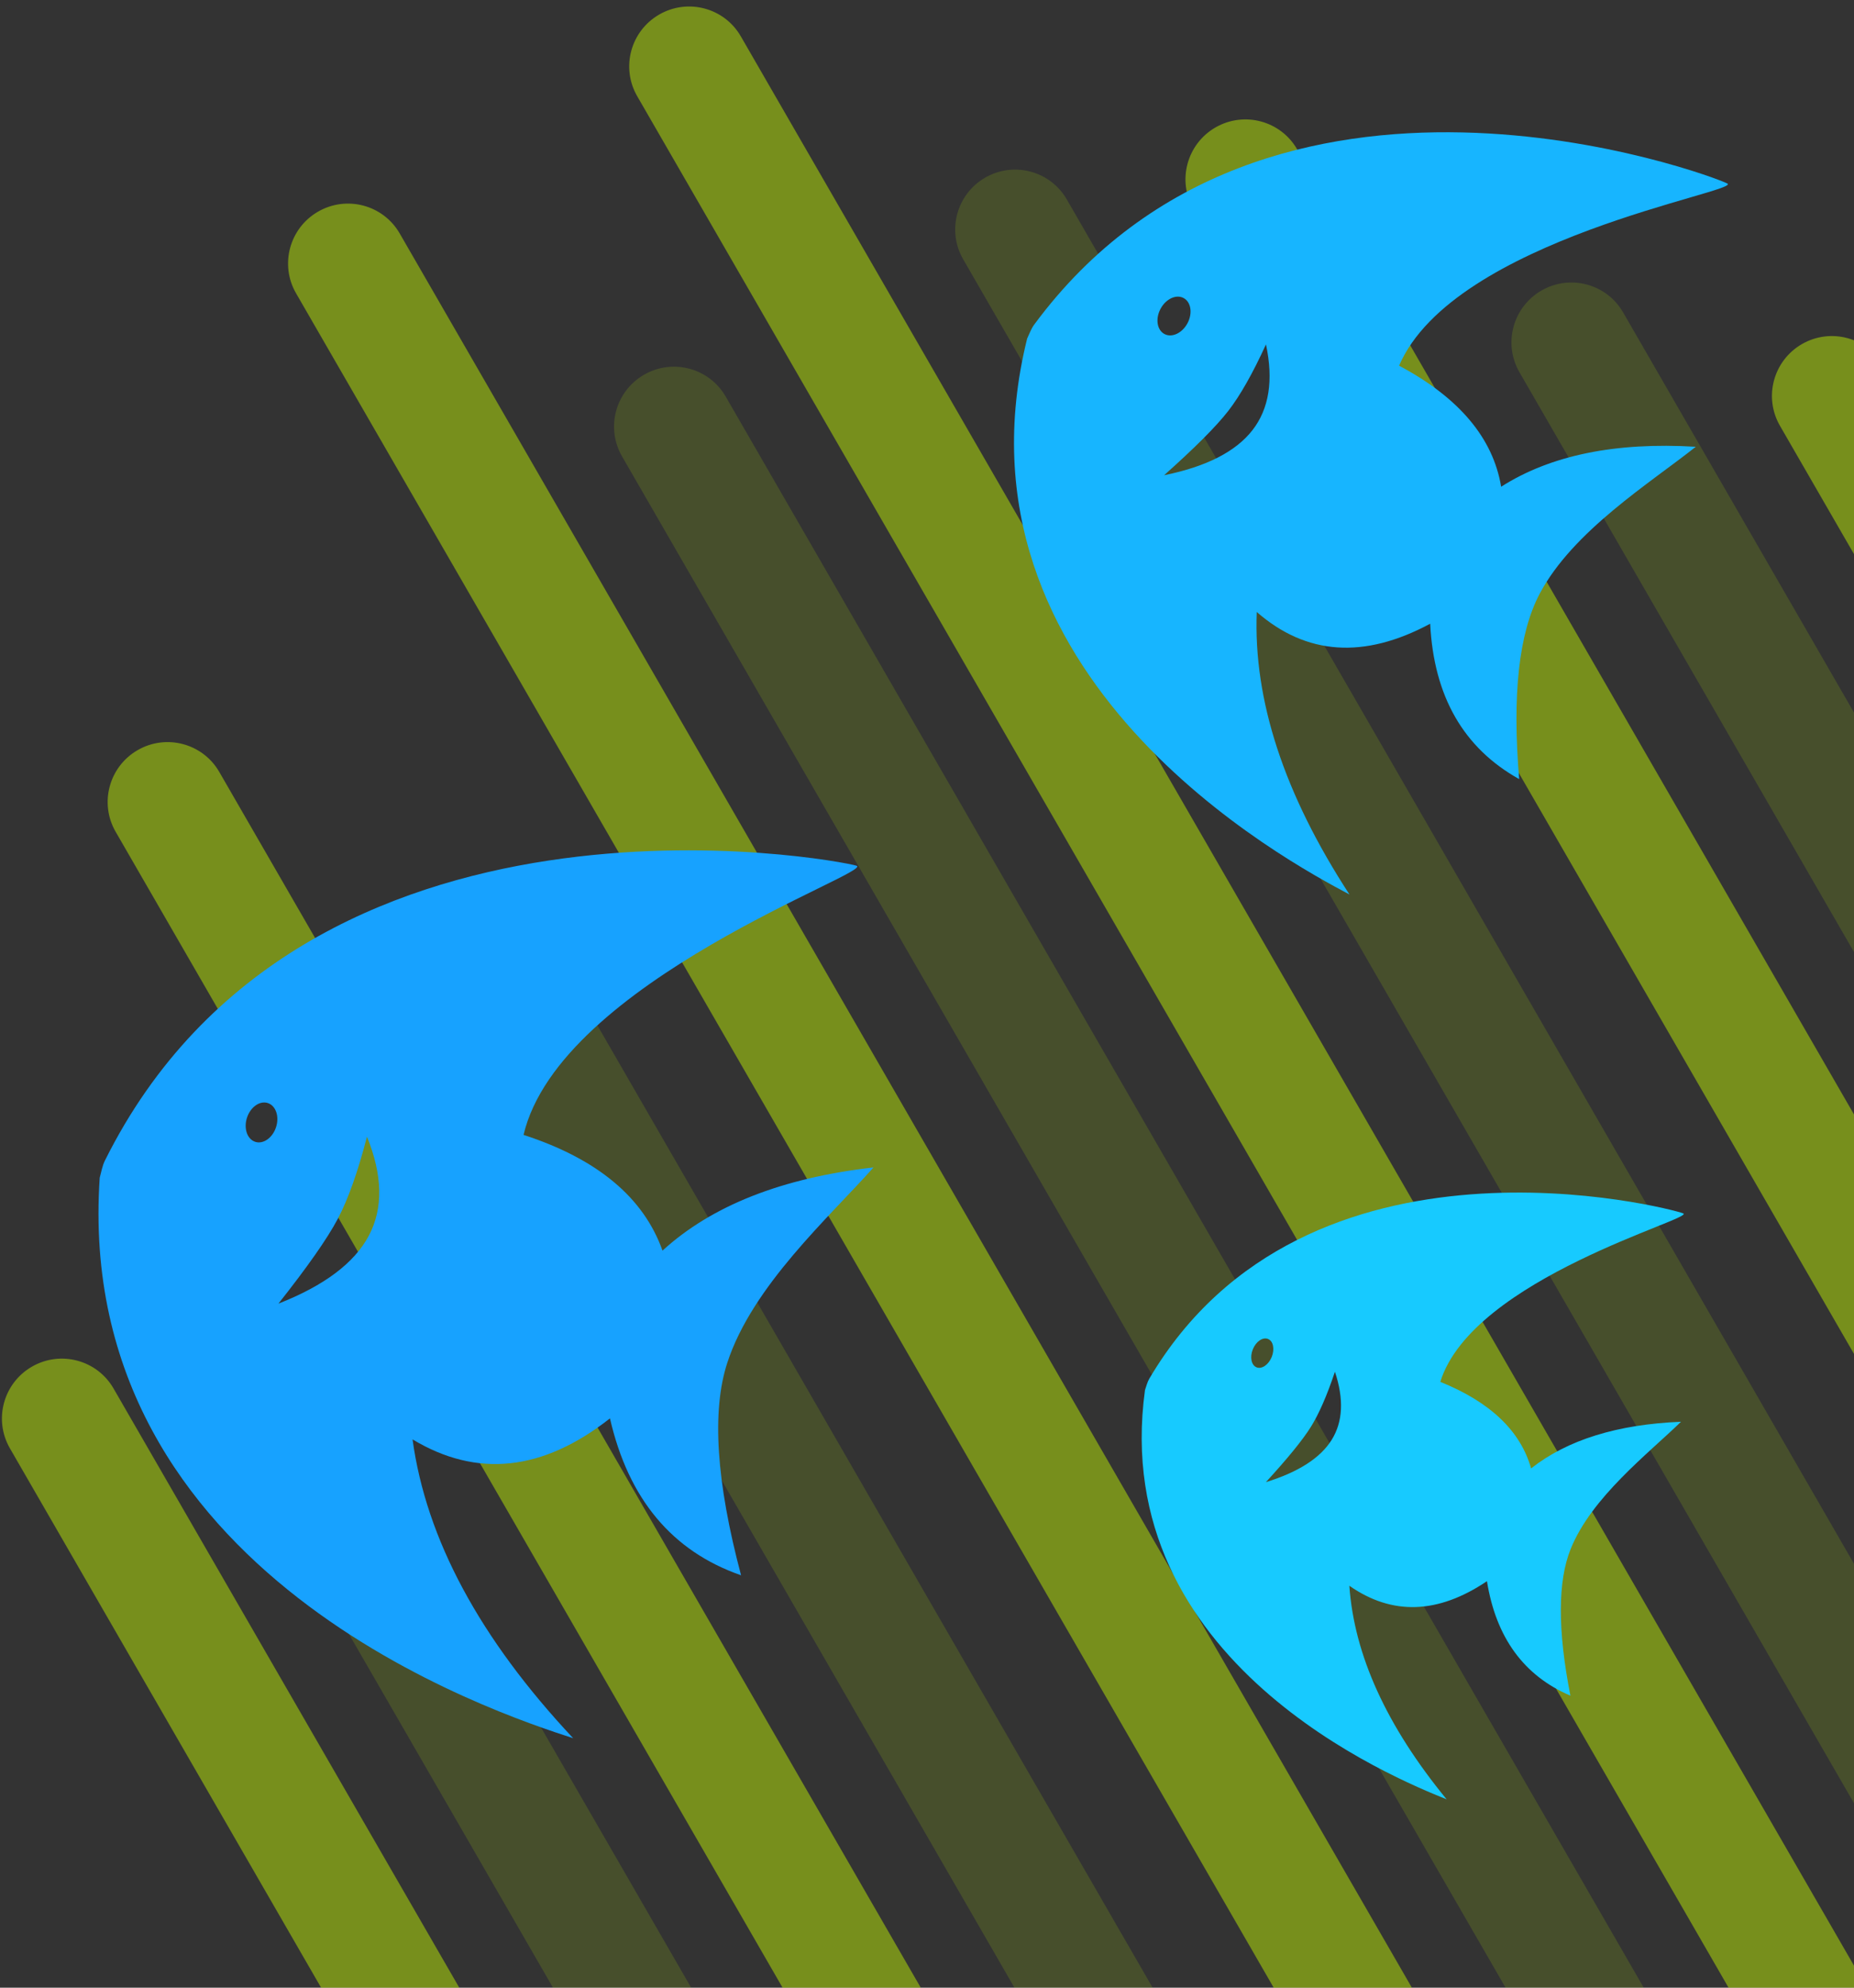 <svg xmlns="http://www.w3.org/2000/svg" width="182" height="195">
  <rect width="100%" height="100%" fill="#333333" stroke="none"/>
  <g fill="none" fill-rule="evenodd">
    <path fill="#CAFF00" d="M176.887 33.758c-2.81 1.622-3.775 5.208-2.158 8.009l53.14 92.043c18.595 32.206-.43 54.225-8.434 40.36L127.33 14.64c-1.617-2.8-5.206-3.756-8.015-2.135-2.808 1.622-3.775 5.208-2.158 8.009l92.106 159.531c13.599 23.554-8.437 45.4-12.86 37.74L72.723 3.565C71.106.762 67.517-.194 64.709 1.428c-2.81 1.622-3.775 5.207-2.158 8.008l123.68 214.221c5.606 9.71-17.71 23.171-23.316 13.462L39.235 22.899c-1.618-2.801-5.206-3.757-8.015-2.135-2.809 1.621-3.775 5.207-2.158 8.008l123.68 214.22c4.423 7.661-25.514 15.82-39.112-7.733L21.524 75.728c-1.617-2.801-5.206-3.757-8.014-2.136-2.81 1.622-3.775 5.208-2.158 8.008l92.105 159.532c8.005 13.864-20.577 19.33-39.171-12.876l-53.142-92.044c-1.617-2.8-5.205-3.757-8.014-2.135-2.809 1.621-3.775 5.207-2.158 8.008l53.141 92.043c6.319 10.945 94.669 48.414 142.29 20.283 43.64-25.779 47.43-116.444 41.64-126.474L184.9 35.894c-1.617-2.801-5.206-3.757-8.014-2.136z" opacity=".453" style="mix-blend-mode:overlay"/>
    <path fill="#CAFF00" d="M208.887 49.758c-2.81 1.622-3.775 5.208-2.158 8.009l53.14 92.043c18.595 32.206-.43 54.225-8.434 40.36L159.33 30.64c-1.617-2.8-5.206-3.756-8.015-2.135-2.808 1.622-3.775 5.208-2.158 8.009l92.106 159.531c13.599 23.554-8.437 45.4-12.86 37.74l-123.68-214.22c-1.617-2.802-5.206-3.758-8.014-2.136-2.81 1.622-3.775 5.207-2.158 8.008l123.68 214.221c5.606 9.71-17.71 23.171-23.316 13.462L71.235 38.899c-1.618-2.801-5.206-3.757-8.015-2.135-2.809 1.621-3.775 5.207-2.158 8.008l123.68 214.22c4.423 7.661-25.514 15.82-39.112-7.733L53.524 91.728c-1.617-2.801-5.206-3.757-8.014-2.136-2.81 1.622-3.775 5.208-2.158 8.008l92.105 159.532c8.005 13.864-20.577 19.33-39.171-12.876l-53.142-92.044c-1.617-2.8-5.205-3.757-8.014-2.135-2.809 1.621-3.775 5.207-2.158 8.008l53.141 92.043c6.319 10.945 94.669 48.414 142.29 20.283 43.64-25.779 47.43-116.444 41.64-126.474L216.9 51.894c-1.617-2.801-5.206-3.757-8.014-2.136z" opacity=".138" style="mix-blend-mode:overlay"/>
    <path fill="#17A2FF" d="M84.077 84.932c1.85.6-29.124 11.335-32.682 26.405 7.238 2.352 11.785 6.137 13.64 11.355 4.833-4.417 11.737-7.138 20.713-8.162-4.315 4.863-11.9 11.615-14.358 19.182-1.535 4.724-1.082 11.667 1.358 20.83-6.763-2.349-11.053-7.48-12.87-15.393-6.594 5.18-13.053 5.868-19.38 2.062 1.339 9.77 6.594 19.542 15.768 29.316-7.4-2.405-49.117-15.96-46.477-54.988.156-.554.245-1.15.508-1.677 19.592-39.326 71.93-29.531 73.78-28.93zm-59.023 27.086c.788.256 1.703-.388 2.045-1.438.341-1.05-.021-2.11-.809-2.366-.788-.256-1.703.388-2.045 1.439-.34 1.05.021 2.11.809 2.365zm10.969-.503c-.897 3.464-1.856 6.158-2.876 8.08-1.02 1.923-2.958 4.688-5.814 8.296 4.492-1.76 7.45-3.982 8.874-6.665 1.423-2.684 1.362-5.92-.184-9.711z" style="mix-blend-mode:color-burn"/>
    <path fill="#17CAFF" d="M165.236 119.038c1.252.506-20.684 6.34-23.847 16.528 4.9 1.98 7.872 4.81 8.913 8.493 3.55-2.797 8.455-4.323 14.715-4.578-3.213 3.129-8.775 7.394-10.829 12.476-1.281 3.173-1.29 7.97-.028 14.395-4.571-1.953-7.302-5.697-8.192-11.231-4.804 3.233-9.307 3.383-13.508.448.472 6.788 3.655 13.772 9.55 20.954-5.01-2.024-33.253-13.435-29.612-40.148.134-.374.223-.78.43-1.129 15.387-26.07 51.156-16.714 52.408-16.208zM123.35 134.14c.512.206 1.179-.248 1.49-1.017.31-.768.146-1.558-.366-1.765-.512-.207-1.179.248-1.489 1.016-.31.768-.147 1.559.365 1.766zm7.695.434c-.782 2.338-1.571 4.143-2.366 5.415-.796 1.271-2.266 3.076-4.41 5.415 3.191-.986 5.342-2.366 6.452-4.14 1.11-1.775 1.218-4.005.324-6.69z" style="mix-blend-mode:color-burn"/>
    <path fill="#17B5FF" d="M169.563 18.002c1.502.798-26.845 5.39-32.221 17.874 5.88 3.127 9.22 7.085 10.02 11.874 4.843-3.087 11.212-4.394 19.107-3.921-4.465 3.55-12.038 8.237-15.316 14.403-2.047 3.85-2.72 9.917-2.02 18.202-5.47-3.05-8.383-8.132-8.738-15.244-6.478 3.479-12.152 3.096-17.023-1.15-.343 8.645 2.691 17.883 9.102 27.715-6.01-3.197-39.9-21.215-31.644-54.538.219-.456.387-.957.695-1.373C124.439.827 168.06 17.203 169.563 18.002zM114.31 32.769c.731.39 1.744-.086 2.263-1.061.518-.976.346-2.082-.386-2.47-.731-.39-1.744.086-2.263 1.061-.519.976-.346 2.081.386 2.47zm9.965 1.018c-1.305 2.858-2.544 5.04-3.718 6.548-1.174 1.506-3.268 3.603-6.282 6.288 4.142-.842 7.032-2.314 8.67-4.417 1.639-2.103 2.082-4.91 1.33-8.419z" style="mix-blend-mode:color-burn"/>
  </g>
</svg>
